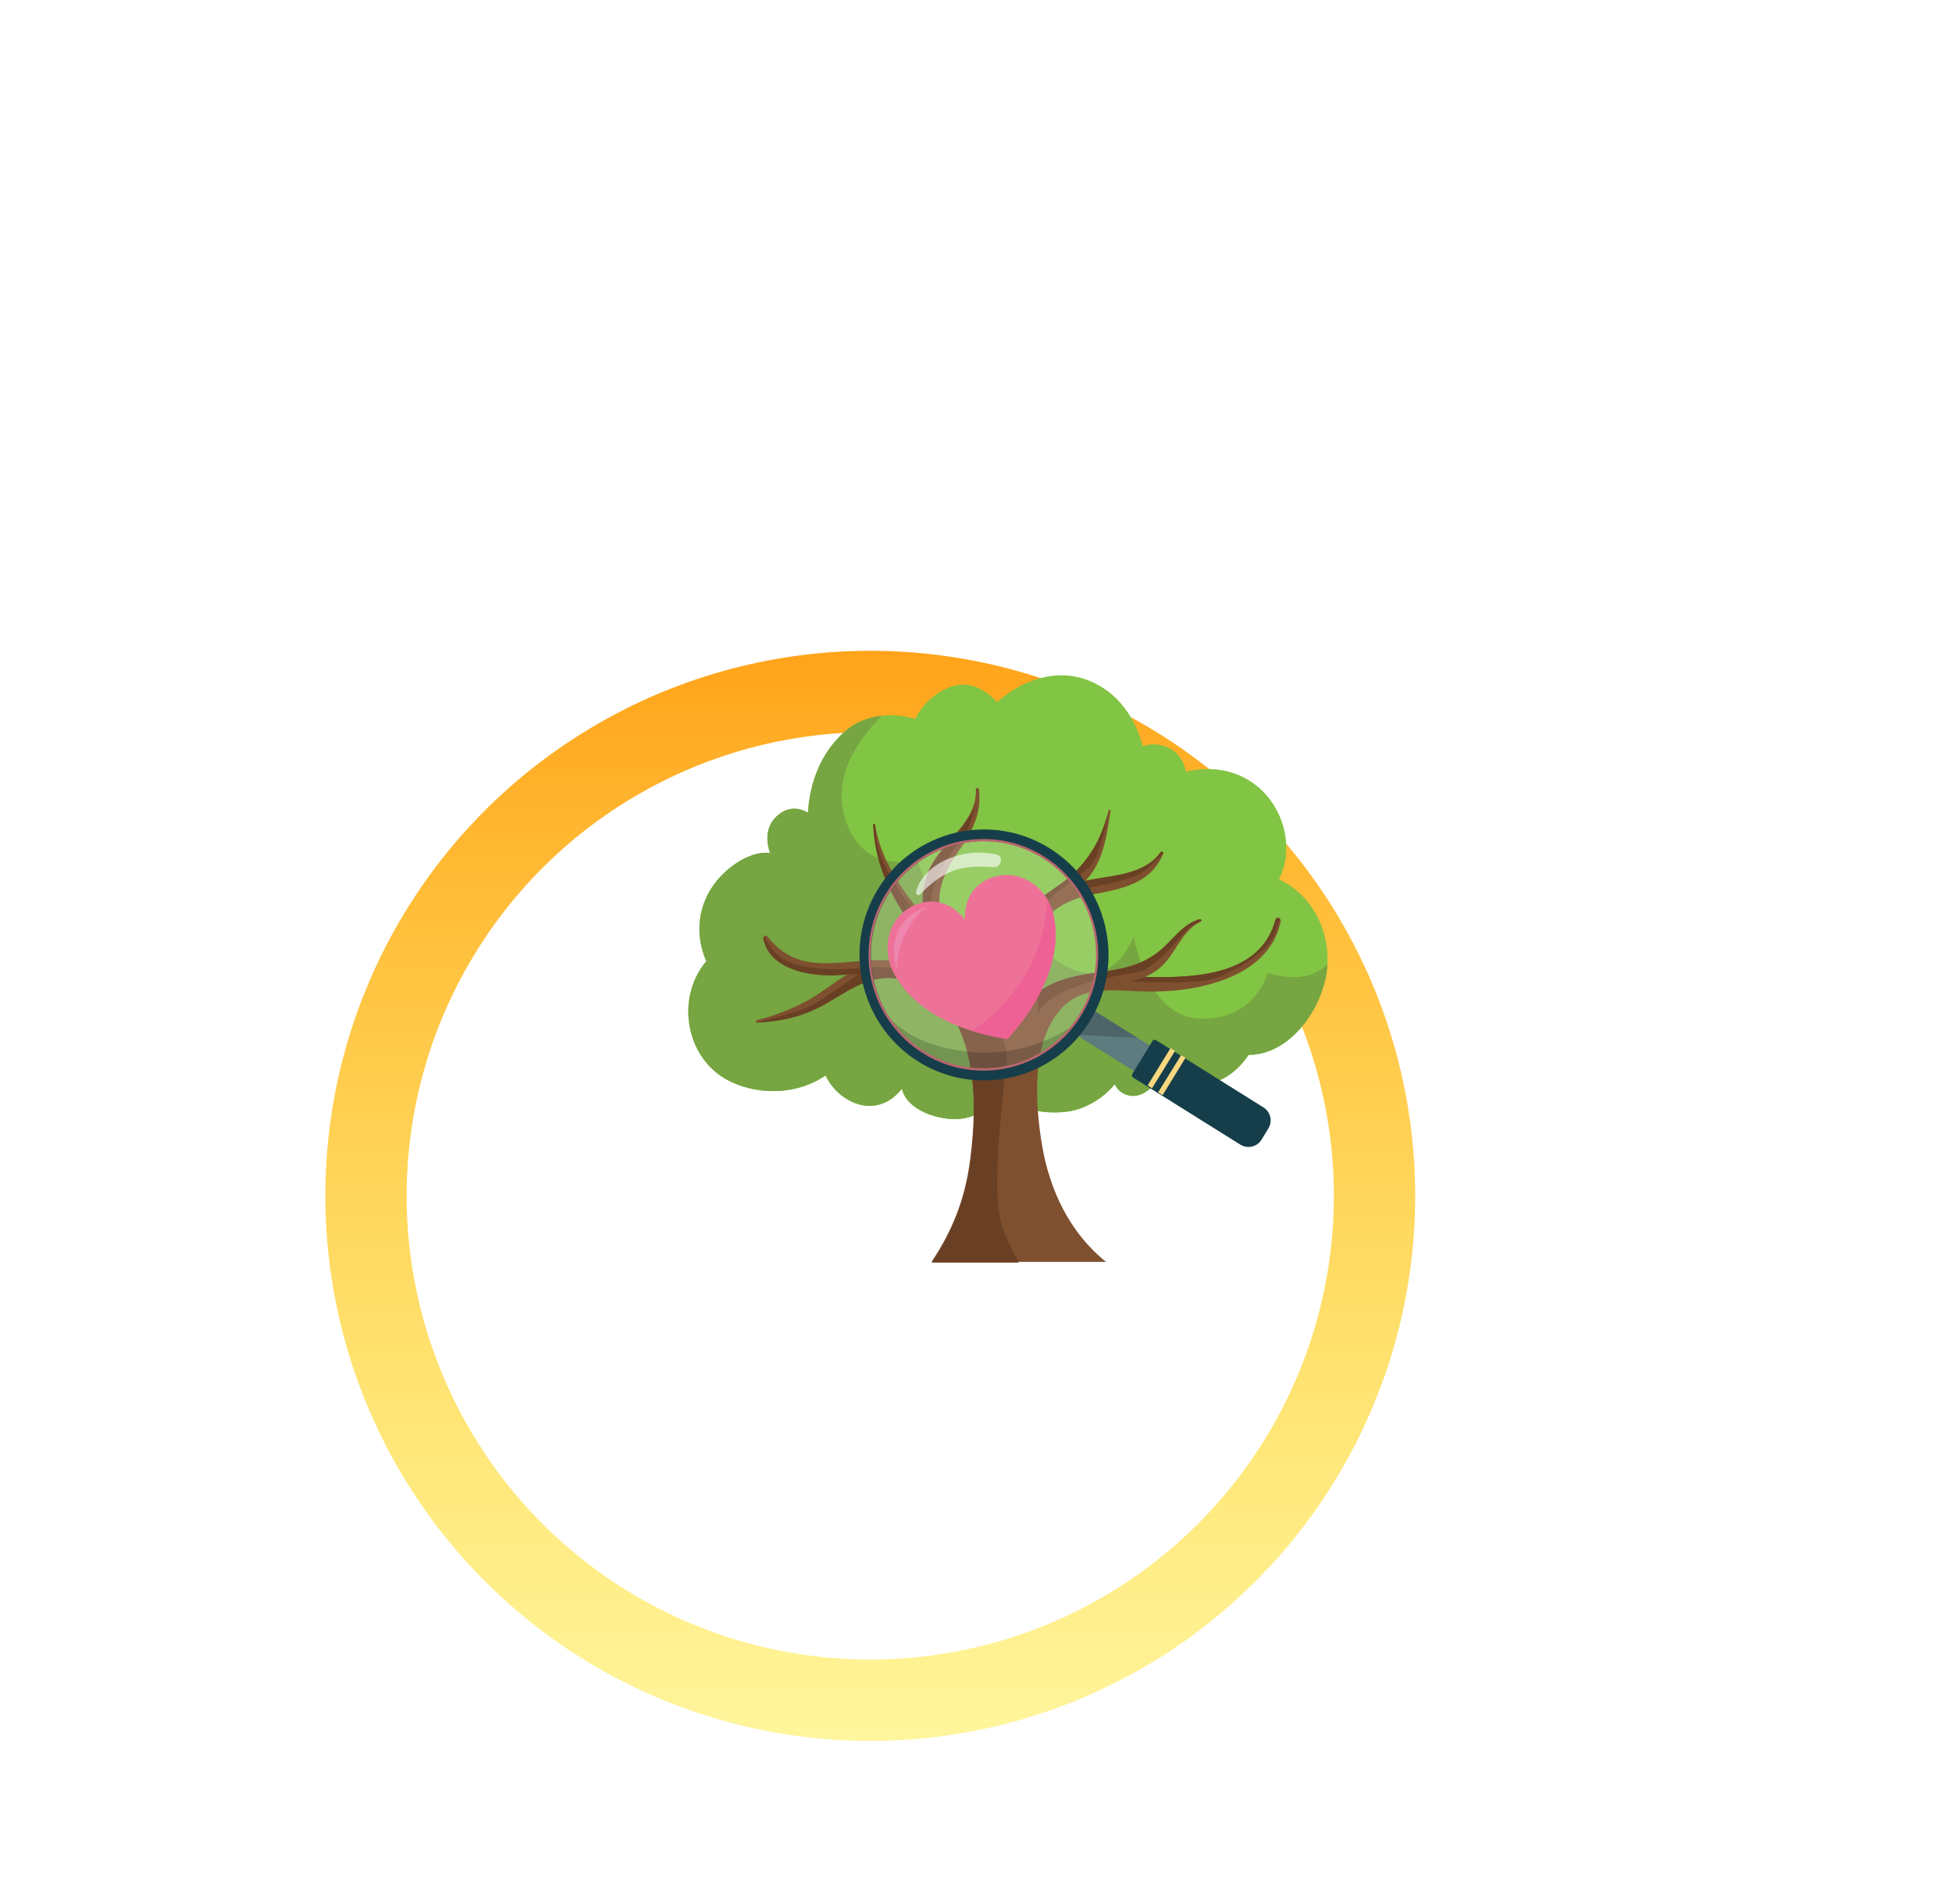 <svg width="120" height="117" viewBox="0 0 120 117" fill="none" xmlns="http://www.w3.org/2000/svg">
<g filter="url(#filter0_d_950_4946)">
<g filter="url(#filter1_d_950_4946)">
<circle cx="61.5" cy="48.5" r="31" fill="white" stroke="url(#paint0_linear_950_4946)" stroke-width="5"/>
</g>
<g clip-path="url(#clip0_950_4946)">
<path d="M79.732 44.752C79.433 44.495 79.051 44.247 78.628 44.048C79.624 42.067 78.894 39.424 77.002 38.106C75.799 37.27 74.298 37.087 72.913 37.427C72.78 36.772 72.406 36.184 71.701 35.902C71.204 35.703 70.714 35.712 70.25 35.861C69.785 34.104 68.723 32.555 66.965 31.842C64.965 31.03 62.85 31.776 61.298 33.151C60.535 32.347 59.556 31.809 58.445 32.215C57.449 32.58 56.719 33.292 56.255 34.187C54.778 33.723 53.036 33.963 51.891 34.999C50.448 36.308 49.784 38.09 49.668 39.946C49.12 39.639 48.498 39.581 47.893 40.045C47.096 40.659 47.046 41.578 47.337 42.432C47.295 42.424 47.245 42.415 47.204 42.415C46.026 42.357 44.765 43.277 44.06 44.139C42.865 45.606 42.708 47.487 43.421 49.078C41.497 51.34 42.135 55.135 44.89 56.469C46.798 57.389 49.12 57.223 50.746 56.104C51.087 56.8 51.642 57.38 52.372 57.72C53.6 58.292 54.737 57.828 55.442 56.916C55.757 58.267 57.731 58.872 58.967 58.773C59.971 58.69 60.826 58.143 61.498 57.405C62.659 58.201 64.235 58.499 65.604 58.325C66.674 58.184 67.802 57.538 68.532 56.635C68.74 57.124 69.271 57.422 69.826 57.347C70.366 57.273 70.905 56.834 71.137 56.303C72.183 56.825 73.568 56.9 74.53 56.577C75.501 56.262 76.231 55.624 76.754 54.837C77.127 54.837 77.5 54.779 77.89 54.646C79.823 53.991 81.2 51.829 81.532 49.906C81.855 48.009 81.2 46.012 79.732 44.752Z" fill="#82C443"/>
<path d="M81.536 49.895C81.577 49.68 81.594 49.456 81.61 49.24C80.291 50.674 77.927 49.796 77.927 49.796C77.927 49.796 77.247 52.654 73.854 52.613C70.469 52.572 69.698 47.542 69.698 47.542C69.698 47.542 68.553 50.873 65.641 49.456C62.729 48.047 62.729 44.418 62.729 44.418C62.729 44.418 61.709 46.415 59.593 46.498C57.478 46.581 56.383 42.86 56.383 42.86C56.383 42.86 52.857 43.896 51.879 40.043C51.231 37.482 52.94 35.245 54.218 33.985C53.355 34.085 52.534 34.416 51.895 34.996C50.452 36.306 49.788 38.087 49.672 39.943C49.124 39.637 48.502 39.579 47.897 40.043C47.1 40.656 47.05 41.576 47.341 42.429C47.299 42.421 47.249 42.413 47.208 42.413C46.03 42.355 44.769 43.274 44.064 44.136C42.869 45.603 42.712 47.484 43.425 49.075C41.501 51.337 42.139 55.132 44.894 56.466C46.801 57.386 49.124 57.22 50.75 56.102C51.09 56.798 51.646 57.378 52.376 57.717C53.604 58.289 54.74 57.825 55.446 56.914C55.761 58.264 57.735 58.869 58.971 58.77C59.975 58.687 60.83 58.14 61.502 57.403C62.663 58.198 64.239 58.496 65.608 58.322C66.678 58.181 67.806 57.535 68.536 56.632C68.744 57.121 69.275 57.419 69.83 57.344C70.37 57.27 70.909 56.831 71.141 56.3C72.186 56.822 73.572 56.897 74.534 56.574C75.505 56.259 76.235 55.621 76.757 54.834C77.131 54.834 77.504 54.776 77.894 54.643C79.827 53.98 81.204 51.818 81.536 49.895Z" fill="#76A541"/>
<path d="M57.263 67.56H67.998C65.783 65.795 64.522 63.16 64.057 60.367C63.634 57.832 63.369 53.937 65.31 51.915C66.463 50.722 68.122 50.83 69.64 50.913C71.009 50.979 72.37 50.946 73.713 50.656C75.962 50.175 78.226 49.057 78.732 46.629C78.774 46.413 78.459 46.322 78.4 46.538C77.505 49.927 73.514 50.134 70.387 50.043C70.677 49.918 70.959 49.761 71.216 49.562C72.287 48.717 72.535 47.283 73.813 46.637C73.888 46.596 73.838 46.48 73.755 46.496C72.793 46.77 72.245 47.565 71.54 48.22C70.395 49.297 69.101 49.545 67.6 49.753C66.405 49.918 65.227 50.109 64.182 50.739C64.007 50.838 63.85 50.962 63.692 51.087C63.252 49.836 62.979 48.651 63.659 47.333C64.389 45.924 65.692 45.261 67.193 44.971C68.993 44.623 70.744 44.317 71.515 42.461C71.556 42.353 71.399 42.303 71.341 42.386C70.362 43.745 68.446 43.803 66.952 44.085C66.878 44.101 66.811 44.118 66.737 44.135C66.836 44.027 66.936 43.911 67.027 43.786C67.898 42.626 68.047 41.226 68.271 39.842C68.28 39.768 68.172 39.734 68.155 39.809C67.716 41.624 66.845 43.124 65.326 44.242C64.339 44.963 63.236 45.601 62.556 46.645C61.867 47.689 61.759 48.924 61.817 50.142C61.834 50.614 61.859 51.054 61.867 51.484C61.784 51.393 61.693 51.31 61.61 51.228C60.407 50.018 59.08 48.899 58.275 47.358C57.271 45.435 57.794 43.919 58.964 42.27C59.768 41.143 60.357 39.942 60.183 38.525C60.166 38.409 59.992 38.4 59.992 38.525C60.067 40.455 58.142 41.574 57.28 43.115C56.699 44.159 56.591 45.286 56.856 46.397C55.413 44.69 54.136 42.85 53.795 40.679C53.787 40.613 53.671 40.629 53.671 40.696C53.828 44.019 55.562 46.43 57.678 48.883C58.084 49.355 58.491 49.827 58.881 50.316C58.922 50.507 58.972 50.689 59.013 50.871C58.947 50.805 58.872 50.739 58.798 50.681C58.258 50.25 57.786 49.852 57.147 49.637C56.798 49.429 56.35 49.38 55.952 49.255C52.924 48.311 49.515 50.59 47.2 47.573C47.092 47.441 46.885 47.515 46.918 47.689C47.267 49.421 49.39 49.894 50.908 49.91C51.331 49.91 51.763 49.885 52.186 49.852C52.169 49.86 52.153 49.869 52.136 49.877C51.29 50.349 50.552 50.987 49.706 51.46C48.694 52.015 47.615 52.429 46.495 52.711C46.437 52.727 46.454 52.81 46.512 52.81C47.897 52.761 49.2 52.479 50.436 51.824C51.995 51.004 53.289 49.819 55.189 50.126C56.16 50.283 57.022 50.73 57.744 51.352C58.167 51.808 58.524 52.321 58.798 52.877C60.067 55.387 59.992 58.636 59.627 61.362C59.32 63.723 58.516 65.695 57.263 67.56Z" fill="#7E502F"/>
<path d="M59.653 61.403C60.01 58.677 60.084 55.429 58.824 52.918C58.541 52.371 58.193 51.849 57.77 51.394C57.04 50.772 56.177 50.325 55.215 50.167C53.324 49.852 52.021 51.045 50.462 51.866C49.225 52.512 47.923 52.802 46.538 52.852C46.521 52.852 46.504 52.844 46.496 52.827C47.384 52.636 49.134 52.156 49.756 51.858C50.602 51.443 52.793 49.869 52.793 49.869H52.195L52.104 49.902C51.714 49.935 51.333 49.96 50.943 49.952C49.425 49.935 47.301 49.463 46.952 47.731C46.936 47.665 46.961 47.615 46.994 47.582C47.276 48.162 47.765 48.858 48.545 49.148C49.997 49.687 51.971 49.604 53.017 49.471C54.053 49.339 55.688 49.513 56.7 49.993C57.72 50.474 59.429 51.725 59.429 51.725L59.039 50.896C58.989 50.714 58.707 50.424 58.583 50.209C58.168 49.537 58.11 49.388 57.704 48.916C55.588 46.463 53.854 44.06 53.697 40.729C53.697 40.671 53.772 40.654 53.805 40.688C53.813 41.326 53.921 42.105 54.244 42.867C54.983 44.599 57.48 47.764 57.48 47.764L56.891 46.438C56.625 45.328 56.733 44.193 57.314 43.157C58.176 41.616 60.101 40.497 60.026 38.566C60.026 38.517 60.051 38.492 60.084 38.483C59.96 39.561 59.686 40.953 59.047 41.69C57.919 42.991 57.148 44.59 57.231 45.809C57.314 47.018 58.6 49.098 59.396 49.968C60.433 51.12 61.86 53.681 61.885 54.915C61.901 55.769 60.748 63.226 61.652 65.522C61.926 66.218 62.275 66.939 62.631 67.602H57.289C58.541 65.712 59.346 63.748 59.653 61.403ZM62.598 50.117C62.49 49.057 62.706 47.888 63.328 46.629C63.959 45.369 66.124 44.093 66.97 43.273C67.584 42.668 67.966 40.862 68.123 39.925C67.675 41.682 66.804 43.149 65.327 44.242C64.34 44.963 63.237 45.601 62.557 46.645C61.868 47.69 61.76 48.924 61.818 50.142C61.835 50.615 61.86 51.054 61.868 51.485L62.623 52.562C62.623 52.57 62.706 51.178 62.598 50.117ZM78.41 46.538C77.514 49.927 73.524 50.134 70.396 50.043L69.567 50.316C69.567 50.316 73.25 50.532 74.511 50.184C75.772 49.836 77.464 48.667 77.962 48.062C78.319 47.632 78.567 46.861 78.675 46.455C78.584 46.389 78.443 46.405 78.41 46.538ZM66.746 44.135L66.115 44.698C66.115 44.698 69.152 44.218 69.973 43.77C70.545 43.455 71.184 42.792 71.524 42.411C71.508 42.345 71.392 42.328 71.35 42.386C70.371 43.745 68.455 43.803 66.962 44.085C66.887 44.102 66.812 44.126 66.746 44.135ZM72.727 47.391C73.001 47.035 73.466 46.77 73.847 46.596C73.864 46.546 73.814 46.48 73.756 46.496C72.794 46.77 72.246 47.565 71.541 48.22C70.396 49.297 69.102 49.546 67.6 49.753C66.406 49.919 65.228 50.109 64.183 50.739C64.008 50.838 63.851 50.963 63.693 51.087C63.909 51.75 63.743 52.413 63.743 52.413C64.498 50.482 69.185 49.902 69.99 49.745C70.794 49.604 72.205 48.062 72.727 47.391Z" fill="#6A4024"/>
<path d="M64.644 45.842C64.644 45.834 64.636 45.826 64.636 45.817C64.105 44.343 62.553 43.373 60.952 43.945C59.675 44.401 59.26 45.577 59.318 46.53C58.762 45.759 57.692 45.113 56.415 45.56C54.805 46.132 54.225 47.864 54.747 49.339C54.747 49.347 54.755 49.356 54.755 49.364C54.863 49.687 56.033 52.952 61.931 53.855C65.93 49.438 64.769 46.165 64.644 45.842Z" fill="#EE5282"/>
<path d="M59.75 53.367C60.397 53.566 61.119 53.74 61.932 53.864C65.922 49.439 64.769 46.166 64.644 45.851C64.644 45.843 64.636 45.834 64.636 45.826C64.57 45.636 64.487 45.462 64.387 45.296C64.172 49.596 61.583 52.115 59.75 53.367Z" fill="#EE3D7E"/>
<path d="M55.136 49.589C55.136 49.589 54.099 46.788 57.011 45.711C57.011 45.711 55.194 46.904 55.136 49.589Z" fill="#EF6C9D"/>
<path d="M73.453 55.993L72.482 57.559L66.045 53.532L67.016 51.966L73.453 55.993Z" fill="#5E7B80"/>
<path opacity="0.18" d="M66.144 53.599L69.927 53.79L67.115 52.033C67.107 52.025 66.659 52.961 66.144 53.599Z" fill="#010101"/>
<path opacity="0.2" d="M60.496 55.894C64.441 55.894 67.639 52.674 67.639 48.701C67.639 44.729 64.441 41.509 60.496 41.509C56.551 41.509 53.353 44.729 53.353 48.701C53.353 52.674 56.551 55.894 60.496 55.894Z" fill="#F3F3F3"/>
<path opacity="0.18" d="M63.185 54.328C61.899 54.701 60.572 54.784 59.245 54.61C57.975 54.444 56.615 54.055 55.553 53.317C55.113 53.011 54.707 52.646 54.375 52.224C55.304 53.782 56.822 54.991 58.705 55.48C61.584 56.226 64.496 55.099 66.188 52.853C65.309 53.541 64.247 54.022 63.185 54.328Z" fill="#010101"/>
<path d="M77.968 59.367L77.553 60.046C77.28 60.494 76.699 60.627 76.251 60.353L69.656 56.227C69.581 56.185 69.565 56.086 69.606 56.011L70.851 53.981C70.892 53.906 70.992 53.881 71.066 53.931L77.661 58.058C78.109 58.331 78.25 58.919 77.968 59.367Z" fill="#163E4A"/>
<path d="M72.233 54.593L70.823 56.888L70.549 56.714L71.959 54.419L72.233 54.593Z" fill="#F7D77F"/>
<path d="M72.881 55.016L71.471 57.312L71.197 57.138L72.608 54.851L72.881 55.016Z" fill="#F7D77F"/>
<path d="M67 52.762C64.776 56.375 60.048 57.494 56.456 55.248C52.872 53.003 51.761 48.238 53.984 44.625C56.207 41.012 60.936 39.894 64.528 42.139C68.12 44.385 69.223 49.15 67 52.762ZM54.581 45.006C52.557 48.288 53.569 52.621 56.829 54.66C60.089 56.698 64.387 55.679 66.411 52.398C68.435 49.116 67.423 44.783 64.163 42.744C60.902 40.706 56.605 41.717 54.581 45.006Z" fill="#163E4A"/>
<path opacity="0.61" d="M61.276 42.529C60.255 42.272 59.135 42.413 58.181 42.836C57.352 43.2 56.547 43.896 56.315 44.8C56.282 44.94 56.448 45.098 56.564 44.974C57.12 44.393 57.717 43.888 58.463 43.573C59.318 43.209 60.222 43.25 61.118 43.3C61.541 43.316 61.715 42.645 61.276 42.529Z" fill="white"/>
<path d="M60.454 55.803C56.563 55.803 53.395 52.613 53.395 48.685C53.395 44.758 56.563 41.567 60.454 41.567C64.345 41.567 67.514 44.758 67.514 48.685C67.514 52.613 64.353 55.803 60.454 55.803ZM60.454 41.708C56.638 41.708 53.527 44.84 53.527 48.685C53.527 52.53 56.638 55.662 60.454 55.662C64.27 55.662 67.381 52.53 67.381 48.685C67.381 44.84 64.278 41.708 60.454 41.708Z" fill="#BA666E"/>
</g>
</g>
<defs>
<filter id="filter0_d_950_4946" x="3" y="0" width="117" height="117" filterUnits="userSpaceOnUse" color-interpolation-filters="sRGB">
<feFlood flood-opacity="0" result="BackgroundImageFix"/>
<feColorMatrix in="SourceAlpha" type="matrix" values="0 0 0 0 0 0 0 0 0 0 0 0 0 0 0 0 0 0 127 0" result="hardAlpha"/>
<feOffset dy="10"/>
<feGaussianBlur stdDeviation="12.5"/>
<feColorMatrix type="matrix" values="0 0 0 0 1 0 0 0 0 0.765 0 0 0 0 0.102 0 0 0 1 0"/>
<feBlend mode="normal" in2="BackgroundImageFix" result="effect1_dropShadow_950_4946"/>
<feBlend mode="normal" in="SourceGraphic" in2="effect1_dropShadow_950_4946" result="shape"/>
</filter>
<filter id="filter1_d_950_4946" x="0" y="10" width="107" height="107" filterUnits="userSpaceOnUse" color-interpolation-filters="sRGB">
<feFlood flood-opacity="0" result="BackgroundImageFix"/>
<feColorMatrix in="SourceAlpha" type="matrix" values="0 0 0 0 0 0 0 0 0 0 0 0 0 0 0 0 0 0 127 0" result="hardAlpha"/>
<feOffset dx="-8" dy="15"/>
<feGaussianBlur stdDeviation="10"/>
<feColorMatrix type="matrix" values="0 0 0 0 0.154 0 0 0 0 0.099 0 0 0 0 0.022 0 0 0 0.15 0"/>
<feBlend mode="normal" in2="BackgroundImageFix" result="effect1_dropShadow_950_4946"/>
<feBlend mode="normal" in="SourceGraphic" in2="effect1_dropShadow_950_4946" result="shape"/>
</filter>
<linearGradient id="paint0_linear_950_4946" x1="61.5" y1="15" x2="61.5" y2="82" gradientUnits="userSpaceOnUse">
<stop stop-color="#FFA31A"/>
<stop offset="1" stop-color="#FFE81A" stop-opacity="0.43"/>
</linearGradient>
<clipPath id="clip0_950_4946">
<rect width="39.297" height="36.079" fill="white" transform="translate(42.32 31.499)"/>
</clipPath>
</defs>
</svg>
